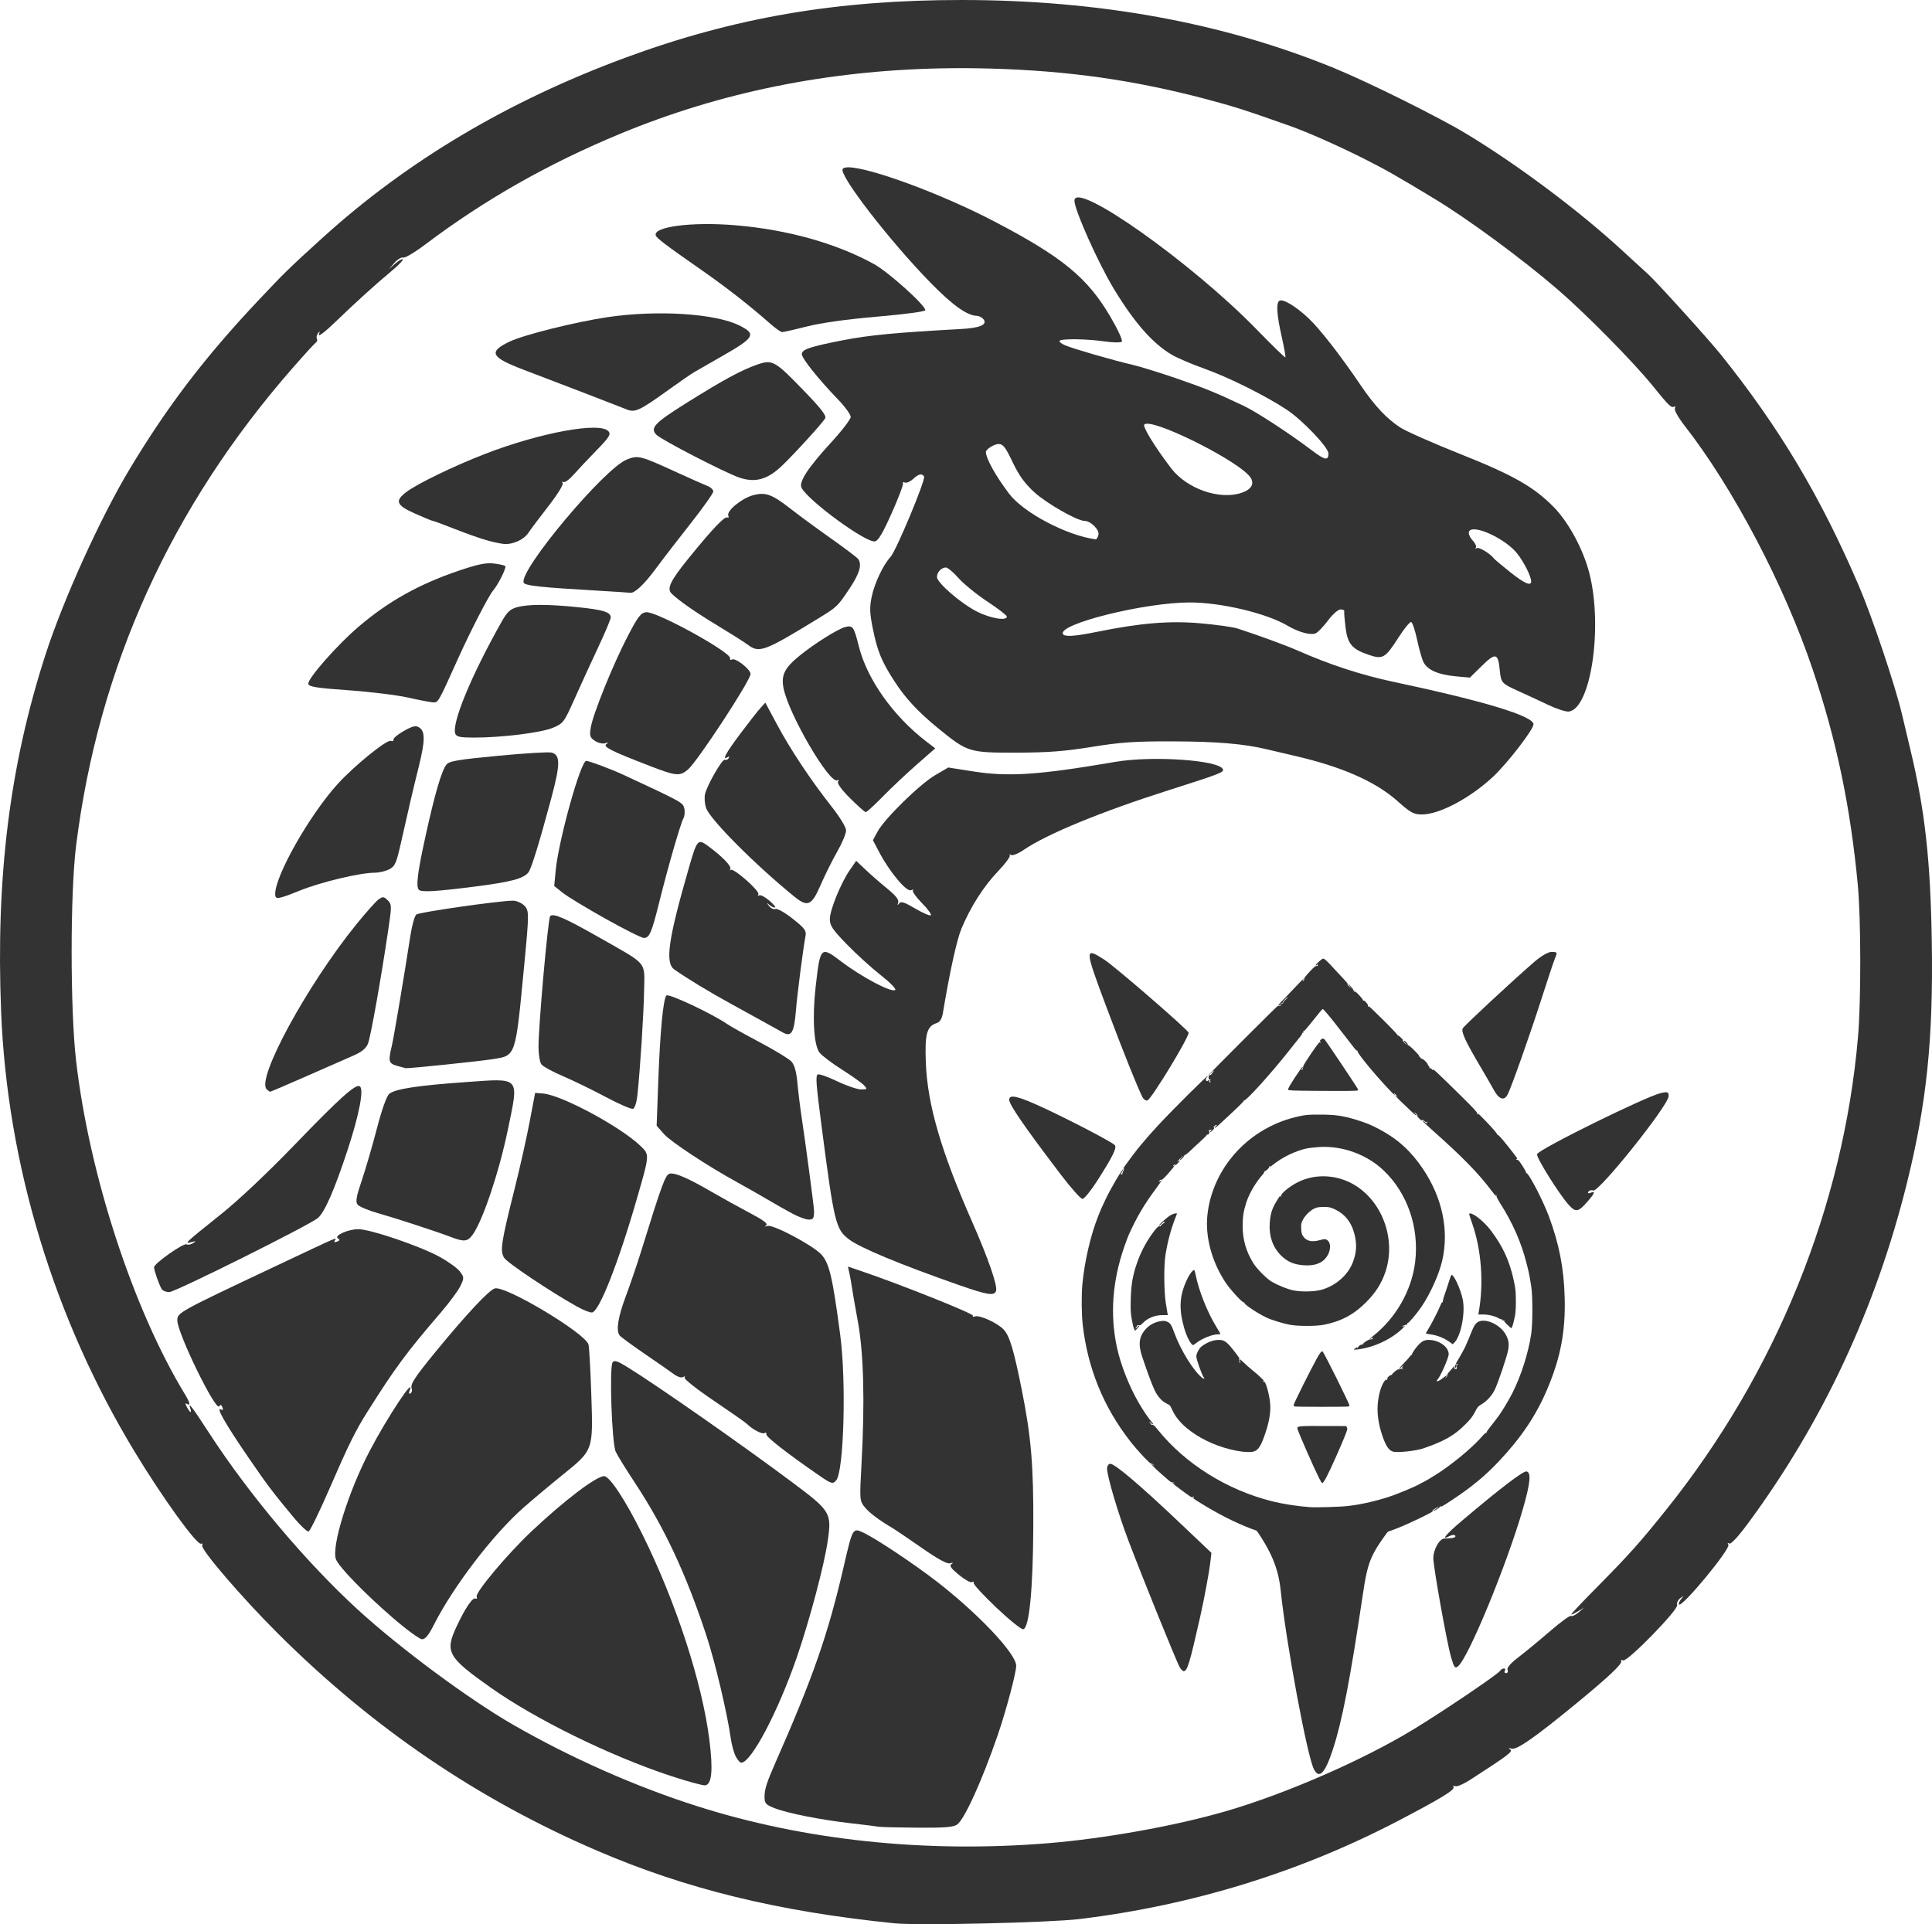 <?xml version="1.0" encoding="UTF-8" standalone="no"?>
<!-- Created with Inkscape (http://www.inkscape.org/) -->

<svg
   width="298.419mm"
   height="297.25mm"
   viewBox="0 0 298.419 297.25"
   version="1.1"
   id="svg1"
   xml:space="preserve"
   inkscape:version="1.3.2 (091e20e, 2023-11-25, custom)"
   sodipodi:docname="Sigil of the First Scales.svg"
   inkscape:export-filename="Sigil of the First Scales.png"
   inkscape:export-xdpi="96"
   inkscape:export-ydpi="96"
   xmlns:inkscape="http://www.inkscape.org/namespaces/inkscape"
   xmlns:sodipodi="http://sodipodi.sourceforge.net/DTD/sodipodi-0.dtd"
   xmlns="http://www.w3.org/2000/svg"
   xmlns:svg="http://www.w3.org/2000/svg"><sodipodi:namedview
     id="namedview1"
     pagecolor="#ffffff"
     bordercolor="#111111"
     borderopacity="1"
     inkscape:showpageshadow="0"
     inkscape:pageopacity="0"
     inkscape:pagecheckerboard="1"
     inkscape:deskcolor="#d1d1d1"
     inkscape:document-units="mm"
     inkscape:zoom="0.66961365"
     inkscape:cx="-83.630314"
     inkscape:cy="308.38678"
     inkscape:window-width="1718"
     inkscape:window-height="1249"
     inkscape:window-x="1712"
     inkscape:window-y="0"
     inkscape:window-maximized="0"
     inkscape:current-layer="layer1" /><defs
     id="defs1" /><g
     inkscape:label="Layer 1"
     inkscape:groupmode="layer"
     id="layer1"
     transform="translate(44.21,0.125)"><g
       id="g400"><g
         id="g399"
         transform="translate(-41.043,5.925)"><path
           style="fill:#333333;fill-opacity:1;stroke-width:1.36"
           d="m 115.824,43.975 c -3.345,-2.938 -6.73,-5.584 -10.577,-8.267 -5.545,-3.868 -6.982,-4.953 -7.122,-5.381 -0.448,-1.364 5.601,-2.14 12.3,-1.578 8.054,0.675 15.546,2.775 21.416,6.002 2.214,1.217 7.918,6.344 7.918,7.117 0,0.205 -3.158,0.63 -7.401,0.996 -4.76,0.41 -8.643,0.953 -10.88,1.52 -1.913,0.485 -3.644,0.876 -3.846,0.869 -0.203,-0.007 -1.016,-0.583 -1.808,-1.278 z"
           id="path242" /><path
           style="fill:#333333;fill-opacity:1;stroke-width:1.36"
           d="M 93.508,57.151 C 92.779,56.844 82.951,53.06 77.671,51.055 72.608,49.131 72.211,48.301 75.59,46.702 c 2.193,-1.038 10.187,-3.029 15.072,-3.755 7.702,-1.144 16.712,-0.57 20.41,1.301 2.654,1.342 2.35,1.843 -2.96,4.869 -1.668,0.951 -3.452,1.972 -3.964,2.269 -0.512,0.297 -2.281,1.512 -3.929,2.699 -4.699,3.386 -5.302,3.661 -6.71,3.067 z"
           id="path240" /><path
           style="fill:#333333;fill-opacity:1;stroke-width:1.36"
           d="m 110.965,67.706 c -2.29,-0.805 -11.924,-5.784 -12.724,-6.576 -1.066,-1.055 -0.324,-1.84 4.708,-4.984 5.636,-3.522 8.355,-4.997 10.768,-5.845 2.428,-0.853 2.763,-0.669 7.291,4.016 2.664,2.757 3.501,3.842 3.281,4.254 -0.362,0.676 -4.691,5.433 -6.665,7.324 -2.254,2.16 -4.177,2.683 -6.659,1.811 z"
           id="path238" /><path
           style="fill:#333333;fill-opacity:1;stroke-width:1.36"
           d="M 72.229,77.475 C 71.215,77.202 68.93,76.403 67.151,75.699 65.372,74.996 63.814,74.42 63.689,74.42 c -0.125,0 -1.363,-0.508 -2.751,-1.128 -2.901,-1.297 -3.165,-1.946 -1.353,-3.324 1.694,-1.288 7.33,-4.02 12.128,-5.881 8.536,-3.31 17.855,-5.019 19.112,-3.504 0.397,0.479 0.124,0.909 -1.884,2.969 -1.292,1.325 -2.88,3.013 -3.529,3.75 -0.649,0.737 -1.345,1.239 -1.547,1.114 -0.205,-0.127 -0.257,-0.049 -0.117,0.177 0.138,0.224 -0.848,1.81 -2.217,3.565 -1.357,1.739 -2.75,3.595 -3.097,4.125 -0.646,0.987 -2.263,1.755 -3.606,1.713 -0.416,-0.013 -1.586,-0.247 -2.6,-0.521 z"
           id="path235" /><path
           style="fill:#333333;fill-opacity:1;stroke-width:1.36"
           d="M 89.369,85.209 C 80.319,84.689 77.902,84.429 77.72,83.956 c -0.728,-1.898 12.438,-17.619 15.925,-19.014 1.724,-0.69 2.109,-0.595 7.324,1.796 2.321,1.065 4.629,2.091 5.129,2.281 0.499,0.19 0.908,0.575 0.908,0.856 0,0.281 -1.58,2.512 -3.512,4.958 -1.931,2.446 -4.364,5.605 -5.405,7.02 -1.765,2.397 -3.271,3.801 -3.937,3.671 -0.155,-0.03 -2.307,-0.172 -4.782,-0.314 z"
           id="path233" /><path
           style="fill:#333333;fill-opacity:1;stroke-width:1.36"
           d="m 112.363,93.566 c -0.472,-0.358 -2.559,-1.68 -4.638,-2.938 -3.496,-2.116 -5.95,-3.821 -7.145,-4.966 -0.801,-0.767 -0.215,-1.984 2.672,-5.541 3.65,-4.498 5.534,-6.475 5.934,-6.228 0.182,0.112 0.243,-0.023 0.137,-0.301 -0.281,-0.731 2.084,-2.669 3.831,-3.139 1.921,-0.517 2.91,-0.16 5.79,2.092 1.253,0.98 4.06,3.042 6.238,4.583 2.178,1.541 4.078,2.979 4.224,3.196 0.59,0.881 0.194,2.22 -1.341,4.528 -1.839,2.766 -1.931,2.855 -4.761,4.59 -8.381,5.138 -9.197,5.445 -10.941,4.123 z"
           id="path230" /><path
           style="fill:#333333;fill-opacity:1;stroke-width:1.36"
           d="m 59.855,101.714 c -1.683,-0.382 -5.811,-0.889 -9.174,-1.129 -5.013,-0.356 -6.134,-0.535 -6.222,-0.994 -0.149,-0.773 4.456,-6.006 7.784,-8.846 4.542,-3.875 9.256,-6.518 15.319,-8.587 3.004,-1.025 4.3,-1.299 5.507,-1.163 0.868,0.098 1.68,0.28 1.805,0.404 0.228,0.228 -1.061,2.815 -1.901,3.817 -0.693,0.826 -3.47,6.223 -5.371,10.438 -3.145,6.973 -3.07,6.842 -3.909,6.795 -0.428,-0.024 -2.154,-0.356 -3.837,-0.737 z"
           id="path225" /><path
           style="fill:#333333;fill-opacity:1;stroke-width:1.36"
           d="m 67.166,107.308 c -0.607,-1.583 2.446,-8.978 7.146,-17.309 0.853,-1.512 1.319,-1.95 2.39,-2.248 1.705,-0.473 4.797,-0.471 9.45,0.006 3.869,0.397 5.017,0.758 5.017,1.576 0,0.27 -0.865,2.329 -1.923,4.576 -1.058,2.247 -2.692,5.814 -3.632,7.925 -1.656,3.72 -1.761,3.861 -3.386,4.547 -1.804,0.762 -7.878,1.514 -12.216,1.513 -2.089,-7.8e-4 -2.666,-0.12 -2.846,-0.587 z"
           id="path224" /><path
           style="fill:#333333;fill-opacity:1;stroke-width:1.36"
           d="m 97.108,112.241 c -5.875,-2.268 -7.19,-2.932 -6.618,-3.34 0.377,-0.269 0.333,-0.301 -0.182,-0.133 -0.377,0.123 -1.078,-0.038 -1.57,-0.361 -0.788,-0.517 -0.863,-0.752 -0.652,-2.069 0.331,-2.07 3.454,-9.791 5.703,-14.101 1.607,-3.079 2.019,-3.616 2.853,-3.712 1.544,-0.178 13.178,6.216 12.964,7.125 -0.054,0.231 0.074,0.313 0.285,0.182 0.518,-0.32 2.873,1.513 2.873,2.236 0,0.998 -8.214,13.535 -9.671,14.762 -1.277,1.075 -1.811,1.022 -5.986,-0.589 z"
           id="path222" /><path
           style="fill:#333333;fill-opacity:1;stroke-width:1.36"
           d="m 128.148,117.274 c -1.346,-1.346 -2.037,-2.299 -1.866,-2.575 0.16,-0.259 0.12,-0.345 -0.097,-0.211 -1.168,0.722 -7.588,-10.274 -8.336,-14.277 -0.374,-1.999 0.178,-3.092 2.524,-4.997 2.263,-1.838 5.897,-4.116 7.017,-4.397 1.175,-0.295 1.337,-0.063 2.109,3.01 1.273,5.068 5.308,10.759 10.396,14.661 l 1.396,1.071 -2.836,2.485 c -1.56,1.367 -3.913,3.583 -5.229,4.926 -1.316,1.343 -2.516,2.441 -2.667,2.441 -0.151,0 -1.236,-0.962 -2.411,-2.137 z"
           id="path221" /><path
           id="path211"
           style="fill:#333333;fill-opacity:1;stroke-width:1.36"
           d="m 127.855,19.798 c -0.457,4.98e-4 -0.756,0.083 -0.864,0.258 -0.59,0.955 7.315,11.182 13.609,17.607 3.377,3.448 5.635,5.057 7.123,5.077 0.322,0.004 0.77,0.229 0.994,0.5 0.707,0.852 -0.472,1.376 -3.464,1.539 -9.947,0.543 -14.116,0.937 -18.092,1.709 -5.219,1.014 -6.479,1.437 -6.479,2.176 0,0.634 2.557,3.841 5.469,6.862 1.145,1.188 2.084,2.455 2.086,2.817 0.002,0.362 -1.332,2.114 -2.964,3.893 -3.669,4.001 -5.102,6.194 -4.627,7.082 1.088,2.033 9.907,8.481 11.311,8.27 0.524,-0.079 1.206,-1.222 2.621,-4.393 1.052,-2.357 1.829,-4.421 1.728,-4.585 -0.102,-0.164 0.032,-0.215 0.297,-0.114 0.265,0.102 0.833,-0.143 1.263,-0.544 0.854,-0.796 1.374,-0.915 1.7,-0.389 0.284,0.46 -4.31,11.481 -5.176,12.415 -1.141,1.232 -2.478,4.059 -2.916,6.168 -0.339,1.633 -0.307,2.515 0.182,4.94 0.687,3.408 1.333,4.996 3.239,7.966 1.751,2.729 3.683,4.82 6.842,7.401 4.536,3.706 4.786,3.784 12.057,3.769 4.903,-0.01 7.495,-0.207 11.698,-0.889 4.487,-0.727 6.614,-0.871 12.597,-0.852 6.698,0.021 10.89,0.376 14.397,1.218 0.792,0.19 2.856,0.676 4.587,1.08 7.171,1.674 12.281,3.947 15.673,6.974 1.954,1.744 2.461,2.02 3.712,2.02 2.715,0 7.51,-2.552 11.042,-5.877 2.224,-2.094 6.198,-7.252 6.198,-8.045 0,-1.286 -7.563,-3.581 -21.678,-6.578 -4.914,-1.043 -9.84,-2.654 -14.675,-4.796 -1.8,-0.797 -6.135,-2.387 -9.365,-3.434 -0.697,-0.226 -3.288,-0.588 -5.759,-0.805 -4.742,-0.416 -9.25,-0.041 -16.01,1.333 -3.452,0.702 -4.984,0.793 -5.199,0.308 -0.688,-1.551 12.65,-4.859 19.592,-4.859 4.85,0 11.85,1.664 15.121,3.595 1.76,1.039 3.662,1.533 4.391,1.14 0.356,-0.191 1.204,-1.092 1.884,-2.002 0.68,-0.91 1.53,-1.654 1.889,-1.654 0.359,0 0.621,0.122 0.581,0.27 -0.04,0.148 0.046,1.259 0.192,2.468 0.31,2.574 1.001,3.4 3.568,4.27 2.193,0.742 2.568,0.527 4.59,-2.632 0.891,-1.391 1.782,-2.487 1.98,-2.434 0.198,0.053 0.616,1.298 0.929,2.767 0.313,1.469 0.763,3.033 1,3.476 0.627,1.171 2.274,1.893 4.869,2.135 l 2.279,0.213 1.691,-1.667 c 2.287,-2.255 2.654,-2.19 2.923,0.516 0.195,1.955 0.284,2.057 2.817,3.201 1.214,0.548 3.3,1.516 4.635,2.151 1.335,0.635 2.788,1.102 3.227,1.039 3.406,-0.491 5.27,-13.115 3.156,-21.379 -0.934,-3.651 -3.188,-7.843 -5.478,-10.185 -3.07,-3.141 -6.291,-4.971 -14.477,-8.225 -4.149,-1.649 -8.308,-3.489 -9.241,-4.088 -2.063,-1.324 -3.969,-3.351 -6.068,-6.452 -3.198,-4.725 -6.417,-8.857 -8.169,-10.485 -1.973,-1.834 -3.897,-2.978 -4.441,-2.641 -0.527,0.326 -0.408,2.174 0.359,5.563 0.379,1.678 0.634,3.107 0.565,3.176 -0.069,0.069 -2.044,-1.848 -4.388,-4.26 C 180.919,34.531 162.794,21.719 162.794,24.959 c 0,1.423 3.693,9.678 6.106,13.648 3.164,5.206 5.957,8.382 8.913,10.135 0.837,0.496 3.105,1.467 5.039,2.156 3.799,1.355 9.486,4.191 12.756,6.361 2.421,1.607 6.418,5.805 6.418,6.74 0,1.155 -0.535,1.058 -2.541,-0.463 -3.382,-2.562 -8.603,-5.976 -10.537,-6.888 -4.39,-2.072 -6.073,-2.758 -10.497,-4.276 -2.573,-0.883 -5.57,-1.81 -6.659,-2.06 -2.868,-0.658 -9.129,-2.467 -10.421,-3.01 -0.61,-0.256 -0.998,-0.577 -0.862,-0.712 0.35,-0.35 4.211,-0.291 6.962,0.106 1.289,0.186 2.474,0.2 2.643,0.03 0.169,-0.169 -0.626,-1.897 -1.774,-3.854 -3.533,-6.024 -7.417,-9.217 -17.85,-14.674 -8.413,-4.401 -19.434,-8.407 -22.636,-8.403 z m 46.077,39.61 c 2.398,-0.162 14.361,5.89 16.026,8.269 0.679,0.97 0.192,1.868 -1.296,2.387 -3.401,1.185 -8.495,-0.579 -10.944,-3.789 -2.513,-3.295 -4.44,-6.441 -4.133,-6.748 0.069,-0.069 0.186,-0.107 0.346,-0.118 z m -22.85,3.135 c 0.687,0 1.067,0.493 2.155,2.789 0.965,2.037 1.865,3.288 3.336,4.64 1.883,1.73 6.634,4.448 7.775,4.448 0.962,0 2.349,1.394 2.149,2.16 -0.104,0.396 -0.291,0.706 -0.417,0.69 -4.458,-0.586 -11.129,-4.096 -13.365,-7.032 -2.055,-2.698 -3.599,-5.471 -3.599,-6.464 0,-0.424 1.289,-1.231 1.965,-1.231 z m 73.36,13.181 c 1.578,-0.052 5.224,1.824 6.732,3.728 1.055,1.333 2.165,3.544 2.165,4.314 0,0.782 -1.072,0.305 -3.284,-1.463 -1.262,-1.009 -2.376,-1.946 -2.475,-2.082 -0.535,-0.735 -2.3,-1.801 -2.652,-1.6 -0.224,0.128 -0.285,0.097 -0.134,-0.068 0.15,-0.166 -0.073,-0.669 -0.496,-1.119 -0.423,-0.45 -0.678,-1.054 -0.567,-1.343 0.092,-0.241 0.346,-0.355 0.711,-0.367 z m -81.508,5.895 c 0.282,0 1.161,0.737 1.954,1.638 0.793,0.901 2.798,2.531 4.455,3.622 1.657,1.091 3.012,2.136 3.012,2.321 0,0.702 -2.487,0.296 -4.572,-0.746 -2.475,-1.237 -6.226,-4.471 -6.226,-5.369 0,-0.737 0.685,-1.467 1.377,-1.467 z" /><path
           style="fill:#333333;fill-opacity:1;stroke-width:1.36"
           d="m 61.535,131.409 c -0.481,-0.481 -0.214,-2.655 1.017,-8.256 1.432,-6.515 2.475,-10.101 3.22,-11.066 0.434,-0.563 1.664,-0.775 7.966,-1.376 4.099,-0.391 7.822,-0.618 8.274,-0.504 1.394,0.35 1.388,1.793 -0.032,7.072 -1.91,7.102 -3.08,10.886 -3.54,11.457 -0.775,0.961 -2.738,1.473 -8.401,2.192 -5.975,0.758 -8.107,0.879 -8.504,0.482 z"
           id="path196" /><path
           style="fill:#333333;fill-opacity:1;stroke-width:1.36"
           d="m 39.339,132.054 c 0,-2.842 5.295,-12.178 9.613,-16.949 2.57,-2.84 7.625,-6.943 8.256,-6.701 0.263,0.101 0.44,0.012 0.393,-0.197 -0.047,-0.21 0.677,-0.811 1.61,-1.337 1.345,-0.758 1.829,-0.874 2.34,-0.559 0.974,0.6 0.968,2.012 -0.025,6.028 -0.935,3.78 -1.42,5.854 -2.772,11.857 -0.705,3.131 -0.907,3.583 -1.808,4.049 -0.558,0.288 -1.571,0.524 -2.252,0.524 -2.214,0 -8.184,1.415 -11.401,2.702 -3.624,1.45 -3.953,1.499 -3.953,0.583 z"
           id="path193" /><path
           style="fill:#333333;fill-opacity:1;stroke-width:1.36"
           d="m 119.541,132.475 c -6.072,-4.937 -13.066,-11.964 -13.648,-13.713 -0.218,-0.654 -0.288,-1.626 -0.156,-2.16 0.36,-1.461 2.707,-5.513 3.066,-5.292 0.172,0.106 0.43,0.004 0.574,-0.228 0.163,-0.263 0.104,-0.325 -0.155,-0.165 -0.937,0.579 -0.286,-0.623 1.965,-3.627 1.309,-1.748 2.713,-3.541 3.12,-3.985 l 0.74,-0.808 1.778,3.327 c 2.072,3.877 5.219,8.617 8.424,12.685 1.345,1.708 2.269,3.231 2.271,3.743 0.002,0.475 -0.609,1.933 -1.357,3.239 -0.748,1.307 -1.904,3.631 -2.568,5.165 -1.385,3.199 -2.008,3.478 -4.052,1.816 z"
           id="path190" /><path
           style="fill:#333333;fill-opacity:1;stroke-width:1.36"
           d="m 90.353,135.877 c -2.918,-1.634 -5.893,-3.439 -6.611,-4.012 l -1.305,-1.041 0.226,-2.377 c 0.445,-4.689 3.862,-16.954 4.723,-16.954 0.451,0 3.869,1.283 5.763,2.164 9.062,4.214 9.152,4.264 9.377,5.159 0.123,0.488 0.064,1.186 -0.13,1.551 -0.467,0.879 -2.385,7.525 -3.711,12.86 -1.21,4.868 -1.532,5.62 -2.404,5.62 -0.342,0 -3.009,-1.337 -5.928,-2.971 z"
           id="path188" /><path
           style="fill:#333333;fill-opacity:1;stroke-width:1.36"
           d="m 117.803,153.479 c -0.495,-0.265 -1.629,-0.894 -2.519,-1.398 -0.891,-0.503 -3.293,-1.828 -5.338,-2.944 -3.451,-1.883 -7.036,-4.053 -8.969,-5.428 -1.446,-1.029 -0.924,-4.663 2.25,-15.659 1.287,-4.462 1.388,-4.574 3.018,-3.37 2.194,1.62 3.624,3.104 3.389,3.517 -0.123,0.216 -0.094,0.275 0.065,0.132 0.404,-0.365 4.558,3.305 4.269,3.771 -0.129,0.209 -0.074,0.281 0.122,0.16 0.196,-0.121 0.91,0.252 1.585,0.83 0.676,0.578 1.058,1.057 0.85,1.065 -0.208,0.008 -0.605,-0.188 -0.882,-0.435 -0.431,-0.384 -0.433,-0.356 -0.014,0.196 0.27,0.355 0.715,0.56 0.99,0.454 0.275,-0.106 1.471,0.575 2.658,1.513 1.836,1.451 2.132,1.843 1.983,2.631 -0.385,2.045 -1.275,8.957 -1.488,11.551 -0.277,3.388 -0.689,4.101 -1.97,3.414 z"
           id="path186" /><path
           style="fill:#333333;fill-opacity:1;stroke-width:1.36"
           d="m 58.145,158.6 c -1.276,-0.368 -1.364,-0.699 -0.806,-3.017 0.315,-1.309 1.814,-10.19 2.9,-17.183 0.238,-1.532 0.644,-2.961 0.901,-3.175 0.433,-0.359 12.836,-2.134 14.933,-2.136 0.507,-6.9e-4 1.262,0.315 1.677,0.702 0.832,0.775 0.834,1.119 0.06,9.195 -1.381,14.411 -1.243,14 -4.892,14.588 -1.982,0.319 -12.988,1.461 -13.424,1.392 -0.099,-0.015 -0.706,-0.18 -1.35,-0.366 z"
           id="path183" /><path
           style="fill:#333333;fill-opacity:1;stroke-width:1.36"
           d="m 38.016,162.215 c -1.613,-1.613 6.257,-16.079 13.853,-25.462 1.493,-1.845 3.046,-3.586 3.451,-3.869 0.652,-0.457 0.811,-0.44 1.399,0.148 0.635,0.635 0.639,0.827 0.081,4.589 -1.132,7.643 -2.718,16.537 -3.132,17.561 -0.296,0.732 -0.957,1.273 -2.245,1.836 -1.004,0.439 -4.273,1.875 -7.264,3.191 -2.991,1.316 -5.51,2.393 -5.597,2.393 -0.087,0 -0.333,-0.174 -0.546,-0.387 z"
           id="path178" /><path
           style="fill:#333333;fill-opacity:1;stroke-width:1.36"
           d="m 227.572,162.332 c -0.409,-0.742 -1.32,-2.322 -2.023,-3.509 -2.388,-4.031 -3.073,-5.525 -2.764,-6.027 0.301,-0.489 7.797,-7.451 11.057,-10.268 0.996,-0.861 2.129,-1.521 2.609,-1.521 0.963,0 0.974,0.023 0.509,1.153 -0.187,0.455 -1.092,3.175 -2.012,6.046 -1.795,5.603 -4.697,13.805 -5.252,14.842 -0.539,1.007 -1.319,0.744 -2.123,-0.715 z"
           id="path174" /><path
           style="fill:#333333;fill-opacity:1;stroke-width:1.36"
           d="m 173.297,163.434 c -0.687,-1.303 -3.079,-7.276 -5.451,-13.609 -3.526,-9.416 -3.537,-9.591 -0.458,-7.636 1.609,1.022 13.042,10.928 13.042,11.3 0,0.811 -5.748,10.256 -6.364,10.458 -0.234,0.077 -0.58,-0.154 -0.769,-0.513 z"
           id="path171" /><path
           style="fill:#333333;fill-opacity:1;stroke-width:1.36"
           d="m 90.412,163.424 c -2.059,-1.097 -5.038,-2.547 -6.622,-3.223 -1.584,-0.676 -3.082,-1.496 -3.329,-1.822 -0.247,-0.326 -0.45,-1.538 -0.45,-2.693 0,-3.367 1.472,-19.867 1.803,-20.212 0.479,-0.5 2.308,0.301 7.729,3.387 7.434,4.23 6.857,3.535 6.777,8.156 -0.063,3.665 -0.603,12.07 -1.04,16.187 -0.109,1.025 -0.406,1.94 -0.662,2.038 -0.255,0.098 -2.148,-0.719 -4.207,-1.816 z"
           id="path168" /><path
           style="fill:#333333;fill-opacity:1;stroke-width:1.36"
           d="m 160.738,175.474 c -5.672,-7.459 -8.022,-10.868 -8.022,-11.639 0,-0.893 1.384,-0.562 5.335,1.276 4.215,1.961 10.459,5.223 10.963,5.728 0.383,0.383 -0.28,1.737 -2.706,5.531 -0.981,1.534 -2.005,2.789 -2.276,2.789 -0.271,0 -1.753,-1.658 -3.295,-3.686 z"
           id="path165" /><path
           style="fill:#333333;fill-opacity:1;stroke-width:1.36"
           d="m 239.2,180.149 c -1.484,-1.616 -5.13,-7.437 -4.951,-7.904 0.299,-0.78 16.86,-8.945 19.156,-9.445 1.02,-0.222 1.17,-0.161 1.17,0.478 0,1.406 -10.8,14.916 -11.66,14.586 -0.278,-0.107 -0.611,-0.023 -0.74,0.187 -0.143,0.231 -0.017,0.296 0.324,0.166 0.827,-0.317 0.687,0.051 -0.558,1.47 -1.306,1.488 -1.733,1.56 -2.74,0.462 z"
           id="path160" /><path
           style="fill:#333333;fill-opacity:1;stroke-width:1.36"
           d="m 119.3,181.471 c -0.86,-0.457 -2.641,-1.465 -3.959,-2.241 -1.318,-0.776 -3.368,-1.943 -4.556,-2.593 -4.602,-2.518 -10.344,-6.299 -11.409,-7.512 l -1.116,-1.271 0.243,-6.675 c 0.286,-7.849 0.767,-12.942 1.272,-13.446 0.344,-0.344 7.118,2.848 9.39,4.423 0.495,0.343 2.778,1.619 5.074,2.836 2.296,1.217 4.479,2.549 4.852,2.961 0.464,0.513 0.753,1.562 0.916,3.329 0.131,1.419 0.424,3.794 0.65,5.279 0.563,3.688 1.897,13.732 1.912,14.397 0.027,1.206 -0.122,1.438 -0.896,1.391 -0.445,-0.026 -1.513,-0.422 -2.373,-0.879 z"
           id="path156" /><path
           style="fill:#333333;fill-opacity:1;stroke-width:1.36"
           d="m 66.514,185.06 c -2.362,-0.897 -8.448,-2.885 -11.338,-3.705 -1.485,-0.421 -2.888,-1.018 -3.118,-1.326 -0.329,-0.442 -0.193,-1.225 0.643,-3.685 0.584,-1.718 1.631,-5.31 2.328,-7.983 0.792,-3.036 1.514,-5.071 1.927,-5.424 0.887,-0.76 4.359,-1.295 11.802,-1.82 8.552,-0.603 8.232,-0.957 6.543,7.244 -1.346,6.539 -3.859,14.071 -5.433,16.287 -0.797,1.122 -1.315,1.186 -3.354,0.412 z"
           id="path154" /><path
           style="fill:#333333;fill-opacity:1;stroke-width:1.36"
           d="m 21.817,193.106 c -0.388,-0.606 -1.182,-2.868 -1.188,-3.388 -0.007,-0.576 4.593,-3.813 5.033,-3.541 0.195,0.121 0.64,0.041 0.988,-0.177 0.531,-0.333 0.488,-0.359 -0.267,-0.161 -1.163,0.305 -1.063,0.211 4.639,-4.354 2.696,-2.159 7.178,-6.391 11.338,-10.705 6.958,-7.217 9.399,-9.41 10.038,-9.015 0.682,0.421 -0.059,4.306 -1.877,9.836 -2,6.085 -3.514,9.566 -4.566,10.495 -1.181,1.044 -22.063,11.46 -22.975,11.46 -0.481,0 -1.003,-0.202 -1.162,-0.45 z"
           id="path147" /><path
           style="fill:#333333;fill-opacity:1;stroke-width:1.36"
           d="m 144.978,192.479 c -9.12,-3.193 -15.293,-5.759 -17.018,-7.075 -2.036,-1.553 -2.276,-2.535 -4.169,-17.043 -0.92,-7.052 -1.007,-8.199 -0.642,-8.425 0.192,-0.119 1.534,0.352 2.981,1.045 1.447,0.694 3.107,1.261 3.687,1.261 0.986,0 1.018,-0.042 0.476,-0.63 -0.319,-0.346 -1.856,-1.44 -3.415,-2.43 -1.56,-0.99 -3.122,-2.175 -3.471,-2.635 -0.875,-1.149 -1.124,-5.461 -0.587,-10.16 0.715,-6.255 0.772,-6.311 3.952,-3.901 3.236,2.454 7.85,4.881 8.342,4.388 0.164,-0.164 -0.841,-1.187 -2.232,-2.274 -1.391,-1.087 -3.733,-3.213 -5.204,-4.724 -2.265,-2.327 -2.674,-2.934 -2.666,-3.959 0.011,-1.419 1.713,-5.581 3.1,-7.583 l 0.97,-1.399 1.47,1.391 c 0.808,0.765 2.312,2.076 3.341,2.914 1.309,1.065 1.813,1.706 1.676,2.134 -0.145,0.455 -0.109,0.491 0.144,0.139 0.268,-0.373 0.787,-0.209 2.461,0.777 1.167,0.687 2.26,1.164 2.429,1.06 0.169,-0.104 -0.442,-0.949 -1.356,-1.878 -0.915,-0.929 -1.542,-1.809 -1.395,-1.956 0.147,-0.147 0.001,-0.166 -0.324,-0.041 -0.698,0.268 -3.311,-2.866 -4.874,-5.848 l -0.986,-1.88 0.717,-1.337 c 1.05,-1.959 6.515,-7.313 8.877,-8.697 l 2.041,-1.196 3.898,0.612 c 5.433,0.853 10.165,0.532 21.894,-1.482 5.776,-0.992 16.16,-0.265 16.637,1.165 0.15,0.449 -0.538,0.712 -8.359,3.203 -10.438,3.324 -18.869,6.793 -22.408,9.221 -0.863,0.592 -1.728,0.939 -1.98,0.794 -0.246,-0.141 -0.326,-0.123 -0.177,0.04 0.148,0.164 -0.673,1.283 -1.825,2.487 -2.216,2.317 -4.205,5.433 -5.632,8.823 -0.722,1.716 -1.813,6.668 -2.874,13.052 -0.148,0.891 -0.457,1.404 -0.938,1.557 -1.557,0.494 -1.878,1.672 -1.695,6.206 0.259,6.419 2.347,13.591 7.096,24.381 2.55,5.792 4.029,10.069 3.741,10.819 -0.298,0.776 -1.343,0.608 -5.701,-0.918 z"
           id="path143" /><path
           style="fill:#333333;fill-opacity:1;stroke-width:1.36"
           d="m 85.95,195.787 c -4.085,-2.283 -10.708,-6.712 -11.232,-7.512 -0.684,-1.044 -0.488,-2.339 1.619,-10.735 0.795,-3.167 1.83,-7.783 2.3,-10.258 l 0.854,-4.499 1.232,0.101 c 2.876,0.236 11.981,5.139 15.056,8.107 1.398,1.349 1.402,1.289 -0.52,7.965 -2.887,10.026 -5.848,17.565 -6.97,17.749 -0.297,0.049 -1.35,-0.364 -2.34,-0.917 z"
           id="path138" /><path
           style="fill:#333333;fill-opacity:1;stroke-width:1.36"
           d="m 123.333,221.865 c -4.897,-3.372 -8.218,-5.963 -8.13,-6.343 0.054,-0.233 -0.074,-0.317 -0.286,-0.186 -0.362,0.224 -1.851,-0.557 -2.731,-1.432 -0.219,-0.218 -2.523,-1.83 -5.119,-3.583 -2.597,-1.753 -4.62,-3.351 -4.495,-3.553 0.135,-0.219 0.045,-0.254 -0.224,-0.088 -0.262,0.162 -0.865,-0.029 -1.443,-0.457 -0.546,-0.404 -2.596,-1.83 -4.555,-3.17 -1.959,-1.339 -3.68,-2.607 -3.826,-2.817 -0.556,-0.803 -0.23,-2.826 0.973,-6.043 0.687,-1.836 1.75,-4.957 2.364,-6.937 3.266,-10.541 3.76,-11.877 4.44,-12.002 0.848,-0.157 2.845,0.717 6.525,2.855 1.584,0.92 4.213,2.375 5.844,3.233 2.052,1.08 2.827,1.659 2.519,1.882 -0.3,0.217 -0.231,0.253 0.211,0.109 0.818,-0.265 6.893,2.951 8.25,4.367 1.268,1.324 1.773,3.45 2.969,12.514 0.944,7.155 0.564,20.967 -0.616,22.405 -0.527,0.642 -0.72,0.588 -2.67,-0.755 z"
           id="path125" /><path
           style="fill:#333333;fill-opacity:1;stroke-width:1.36"
           d="m 42.166,228.339 c -3.267,-3.942 -4.034,-4.957 -6.84,-9.048 -3.803,-5.544 -5.302,-8.199 -4.269,-7.561 0.208,0.129 0.262,-0.025 0.13,-0.369 -0.16,-0.418 -0.302,-0.465 -0.489,-0.163 -0.535,0.866 -6.475,-11.306 -6.475,-13.268 0,-1.205 0.118,-1.271 15.117,-8.352 10.133,-4.784 9.542,-4.527 9.218,-4.005 -0.171,0.277 -0.06,0.341 0.331,0.191 0.436,-0.167 0.474,-0.297 0.146,-0.499 -0.68,-0.42 1.545,-1.426 3.153,-1.426 1.847,0 9.423,2.574 12.494,4.245 1.368,0.744 2.802,1.775 3.187,2.29 0.669,0.896 0.673,0.992 0.087,2.227 -0.337,0.71 -1.695,2.552 -3.019,4.093 -5.339,6.218 -7.039,8.516 -11.318,15.298 -1.898,3.008 -2.951,5.143 -5.982,12.13 -1.496,3.448 -2.905,6.331 -3.132,6.406 -0.227,0.075 -1.28,-0.909 -2.34,-2.188 z"
           id="path114" /><path
           style="fill:#333333;fill-opacity:1;stroke-width:1.36"
           d="m 150.737,242.305 c -1.98,-1.879 -3.555,-3.586 -3.5,-3.794 0.054,-0.208 -0.068,-0.275 -0.272,-0.149 -0.204,0.126 -1.107,-0.374 -2.006,-1.111 -1.232,-1.009 -1.52,-1.423 -1.168,-1.676 0.333,-0.24 0.278,-0.275 -0.193,-0.122 -0.454,0.147 -1.835,-0.603 -4.414,-2.396 -2.065,-1.435 -4.035,-2.775 -4.379,-2.977 -2.199,-1.293 -3.7,-2.416 -4.404,-3.298 -0.796,-0.997 -0.805,-1.109 -0.495,-6.772 0.525,-9.592 0.33,-17.026 -0.575,-21.956 -0.436,-2.376 -0.859,-4.805 -0.939,-5.399 -0.081,-0.594 -0.246,-1.522 -0.369,-2.062 l -0.222,-0.982 2.47,0.844 c 5.929,2.026 17.011,6.465 16.839,6.745 -0.104,0.168 0.034,0.22 0.306,0.116 0.701,-0.269 3.533,1.029 4.46,2.045 0.91,0.997 1.544,3.117 2.785,9.312 1.45,7.238 1.825,11.717 1.775,21.236 -0.051,9.691 -0.636,15.592 -1.56,15.731 -0.297,0.045 -2.16,-1.456 -4.139,-3.334 z"
           id="path104" /><path
           style="fill:#333333;fill-opacity:1;stroke-width:1.36"
           d="m 220.95,249.896 c -0.643,-2.248 -2.727,-13.897 -2.727,-15.246 0,-1.306 0.958,-3.002 1.707,-3.022 1.394,-0.038 1.852,-0.161 1.674,-0.448 -0.102,-0.166 -0.5,-0.133 -0.884,0.073 -1.389,0.743 -0.598,-0.236 1.899,-2.351 5.846,-4.952 9.493,-7.739 10,-7.642 0.754,0.144 0.598,1.772 -0.551,5.772 -2.456,8.544 -8.404,22.985 -10.019,24.326 -0.476,0.395 -0.626,0.195 -1.1,-1.461 z"
           id="path95" /><path
           style="fill:#333333;fill-opacity:1;stroke-width:1.36"
           d="m 179.041,251.487 c -0.609,-1.144 -5.798,-13.961 -7.924,-19.574 -1.585,-4.184 -3.284,-9.923 -3.284,-11.091 0,-0.407 0.228,-0.739 0.507,-0.739 0.7,0 4.667,3.369 10.606,9.007 l 5.004,4.75 -0.172,1.49 c -0.172,1.49 -0.942,5.619 -1.551,8.328 -1.616,7.18 -2.001,8.458 -2.547,8.458 -0.167,0 -0.455,-0.283 -0.639,-0.63 z"
           id="path88" /><path
           style="fill:#333333;fill-opacity:1;stroke-width:1.36"
           d="m 57.442,243.822 c -4.299,-3.72 -8.29,-7.835 -8.716,-8.986 -0.728,-1.967 1.914,-10.455 5.209,-16.74 2.812,-5.362 7.174,-11.913 6.142,-9.224 -0.13,0.34 -0.065,0.467 0.166,0.324 0.209,-0.129 0.288,-0.476 0.175,-0.771 -0.239,-0.624 0.486,-1.73 3.732,-5.69 4.675,-5.704 8.174,-9.449 9.102,-9.743 1.592,-0.505 13.987,6.909 14.482,8.663 0.112,0.396 0.307,3.883 0.434,7.749 0.285,8.69 0.346,8.52 -4.483,12.427 -1.921,1.554 -4.606,3.805 -5.966,5.002 -4.74,4.171 -10.88,12.202 -13.893,18.172 -0.777,1.539 -1.306,2.18 -1.799,2.18 -0.384,0 -2.447,-1.513 -4.584,-3.363 z"
           id="path76" /><path
           style="fill:#333333;fill-opacity:1;stroke-width:1.36"
           d="m 212.094,229.367 c -3.626,4.803 -3.964,5.589 -4.794,11.158 -1.94,13.004 -3.164,19.325 -4.586,23.671 -1.216,3.718 -2.125,4.663 -2.939,3.054 -1.05,-2.076 -4.276,-19.444 -5.121,-27.567 -0.371,-3.565 -1.521,-6.259 -4.342,-10.168"
           id="path42"
           sodipodi:nodetypes="cssssc" /><path
           style="fill:#333333;fill-opacity:1;stroke-width:1.36"
           d="m 110.469,265.267 c -0.283,-0.547 -0.626,-1.802 -0.764,-2.789 -0.533,-3.835 -2.424,-11.811 -3.767,-15.883 -3.155,-9.569 -6.511,-16.729 -11.08,-23.645 -1.33,-2.012 -2.644,-4.145 -2.922,-4.739 -0.595,-1.274 -1.004,-13.031 -0.479,-13.795 0.26,-0.378 0.723,-0.235 2.222,0.687 4.547,2.798 17.977,12.186 25.636,17.92 5.822,4.359 5.997,4.65 5.372,8.967 -0.54,3.733 -2.772,12.149 -4.745,17.894 -2.907,8.461 -7.077,16.377 -8.628,16.377 -0.183,0 -0.564,-0.448 -0.847,-0.995 z"
           id="path37" /><path
           style="fill:#333333;fill-opacity:1;stroke-width:1.36"
           d="m 100.347,268.271 c -9.361,-3.101 -20.749,-8.691 -27.685,-13.589 -6.703,-4.734 -7.147,-5.53 -5.294,-9.489 1.345,-2.875 2.507,-4.565 2.949,-4.291 0.181,0.112 0.244,-0.016 0.142,-0.284 -0.248,-0.646 4.763,-6.613 8.529,-10.156 5.056,-4.757 9.95,-8.471 11.159,-8.471 0.849,0 3.278,3.692 5.888,8.948 5.175,10.424 9.242,22.885 10.367,31.769 0.592,4.672 0.38,6.943 -0.656,7.043 -0.396,0.038 -2.825,-0.628 -5.399,-1.48 z"
           id="path31" /><path
           style="fill:#333333;fill-opacity:1;stroke-width:1.36"
           d="m 132.56,276.149 c -0.297,-0.059 -2.241,-0.301 -4.319,-0.538 -4.685,-0.533 -9.843,-1.559 -11.821,-2.35 -1.328,-0.531 -1.497,-0.731 -1.497,-1.776 0,-1.087 0.369,-2.25 1.601,-5.044 5.898,-13.375 8.186,-19.933 10.614,-30.414 1.424,-6.147 1.394,-6.097 3.15,-5.259 1.895,0.904 7.638,4.727 11.061,7.363 6.534,5.033 12.447,11.283 12.447,13.155 0,1.085 -1.56,6.947 -2.835,10.656 -2.438,7.09 -5.153,13.073 -6.297,13.874 -0.579,0.406 -1.956,0.513 -6.155,0.481 -2.975,-0.023 -5.652,-0.09 -5.949,-0.149 z"
           id="path20" /></g><path
         id="path19"
         style="fill:#333333;fill-opacity:1;stroke-width:1.36"
         d="M 104.367,-0.125 C 85.028,-0.136 69.179,2.584 52.357,8.798 34.25,15.488 18.685,24.746 5.619,36.599 c -5.095,4.622 -5.966,5.473 -10.051,9.819 -8.193,8.715 -13.86,16.145 -19.684,25.806 -4.54,7.531 -10.314,20.256 -13.083,28.831 -5.521,17.103 -7.662,34.331 -6.841,55.069 0.935,23.632 8.144,47.405 20.625,68.017 4.361,7.203 9.698,14.577 10.287,14.213 0.182,-0.112 0.25,0.007 0.15,0.266 -0.245,0.639 6.173,8.1 11.732,13.64 14.613,14.561 30.844,25.601 49.284,33.522 13.816,5.935 27.854,9.364 45.891,11.21 3.637,0.372 23.987,-0.095 28.614,-0.657 17.436,-2.117 34.066,-7.252 49.31,-15.224 6.498,-3.398 8.698,-4.743 8.441,-5.159 -0.11,-0.178 0.017,-0.241 0.283,-0.139 0.265,0.102 1.286,-0.334 2.268,-0.969 6.036,-3.904 6.67,-4.385 6.211,-4.715 -0.329,-0.237 -0.269,-0.271 0.204,-0.117 0.776,0.253 3.589,-1.708 9.948,-6.934 5.073,-4.169 7.225,-6.2 6.984,-6.589 -0.101,-0.163 0.036,-0.212 0.304,-0.109 0.671,0.257 8.612,-7.888 8.352,-8.566 -0.108,-0.282 0.094,-0.74 0.45,-1.02 0.591,-0.464 0.604,-0.453 0.145,0.131 -0.276,0.351 -0.418,0.721 -0.317,0.822 0.486,0.486 8.011,-8.627 7.631,-9.241 -0.165,-0.267 -0.112,-0.334 0.14,-0.178 0.246,0.152 1.374,-1.062 2.874,-3.094 11.528,-15.614 19.729,-33.153 24.535,-52.474 3.084,-12.398 4.115,-22.371 3.869,-37.432 -0.207,-12.669 -1.055,-20.268 -3.316,-29.694 -0.285,-1.188 -0.862,-3.617 -1.282,-5.398 -1.049,-4.451 -4.592,-15.011 -6.642,-19.797 C 237.022,76.63 230.632,65.919 221.572,54.625 219.679,52.266 211.508,43.241 210.308,42.185 209.845,41.777 208.089,40.171 206.406,38.616 199.804,32.515 190.249,25.355 182.291,20.545 178.001,17.953 167.11,12.542 161.861,10.395 144.728,3.386 125.604,-0.114 104.367,-0.125 Z M 101.226,10.433 c 2.523,-0.049 5.07,-0.037 7.639,0.037 12.03,0.345 22.13,1.781 33.293,4.733 4.163,1.101 6.274,1.778 12.957,4.155 2.751,0.979 7.156,2.931 11.338,5.026 3.201,1.603 5.234,2.76 10.966,6.236 5.237,3.176 13.409,9.194 18.908,13.922 4.375,3.762 11.749,11.235 14.744,14.942 2.505,3.1 2.885,3.467 3.321,3.197 0.156,-0.096 0.2,0.042 0.098,0.308 -0.102,0.266 0.568,1.449 1.489,2.628 7.52,9.635 15.409,24.642 19.791,37.646 3.686,10.939 5.839,21.21 6.975,33.273 0.497,5.275 0.517,17.931 0.038,23.5 -2.258,26.219 -12.692,51.934 -29.664,73.112 -4.093,5.107 -5.716,6.918 -10.934,12.199 -2.033,2.057 -3.696,3.817 -3.696,3.91 0,0.094 0.445,-0.101 0.99,-0.433 l 0.99,-0.603 -0.847,0.739 c -0.466,0.407 -0.988,0.652 -1.16,0.546 -0.172,-0.106 -1.653,0.97 -3.292,2.391 -1.639,1.421 -3.82,3.221 -4.848,4.001 -1.186,0.9 -1.796,1.605 -1.671,1.931 0.108,0.282 0.008,0.513 -0.223,0.513 -0.231,0 -0.32,-0.162 -0.197,-0.36 0.122,-0.198 0.06,-0.36 -0.137,-0.36 -0.198,0 -0.455,0.154 -0.572,0.343 -0.333,0.538 -8.557,6.104 -13.327,9.019 -7.858,4.802 -19.957,10.074 -29.271,12.755 -7.781,2.239 -18.56,4.171 -27.238,4.88 v -5.1e-4 c -18.891,1.544 -37.556,-0.422 -54.169,-5.706 -9.531,-3.032 -19.466,-7.425 -28.434,-12.575 -6.812,-3.912 -17.515,-11.841 -24.008,-17.787 -8.048,-7.369 -16.877,-17.869 -23.069,-27.433 -2.474,-3.821 -3.216,-4.793 -2.837,-3.717 0.307,0.873 -0.005,0.789 -0.499,-0.134 -0.287,-0.536 -0.291,-0.69 -0.013,-0.518 0.584,0.361 0.481,-0.195 -0.264,-1.417 -8.036,-13.194 -14.834,-34.023 -16.855,-51.65 -0.909,-7.924 -0.908,-25.807 10e-4,-33.113 3.446,-27.687 14.659,-52.402 33.557,-73.965 1.735,-1.98 3.31,-3.702 3.5,-3.829 0.19,-0.126 0.255,-0.377 0.144,-0.557 -0.111,-0.18 -0.036,-0.563 0.168,-0.85 0.288,-0.407 0.319,-0.364 0.138,0.197 -0.13,0.402 0.928,-0.399 2.396,-1.814 3.231,-3.116 6.37,-5.962 8.865,-8.039 1.04,-0.866 1.803,-1.663 1.695,-1.771 -0.108,-0.108 -0.641,0.196 -1.185,0.675 l -0.989,0.871 0.883,-1 c 0.485,-0.55 1.097,-0.918 1.359,-0.818 0.262,0.101 1.815,-0.826 3.45,-2.059 9.16,-6.905 18.959,-12.466 30.121,-17.09 15.393,-6.378 31.926,-9.741 49.589,-10.087 z" /></g><g
       id="g4063"
       transform="matrix(0.362,0,0,0.362,219.745,144.526)"><path
         style="fill:#333333;fill-opacity:1"
         d="m -167.544,65.933 c -9.407,-0.072 -11.735,-0.159 -11.975,-0.447 -0.281,-0.339 1.554,-3.398 5.228,-8.717 0.885,-1.281 1.548,-1.574 0.727,-0.32 -0.241,0.368 -0.325,0.67 -0.186,0.67 0.287,0 0.652,-0.923 0.686,-1.732 0.028,-0.668 6.814,-10.631 6.955,-10.21 0.056,0.167 0.223,0.228 0.371,0.136 0.172,-0.106 0.143,-0.246 -0.078,-0.382 -0.277,-0.171 -0.247,-0.328 0.145,-0.761 0.604,-0.667 1.255,-0.697 1.794,-0.082 0.699,0.797 12.719,18.72 13.835,20.629 0.274,0.468 0.425,0.924 0.337,1.013 -0.247,0.247 -5.061,0.302 -17.839,0.204 z"
         id="path2578" /><path
         style="fill:#333333;fill-opacity:1"
         d="m -86.201,165.56 c -0.917,-0.893 -1.433,-1.542 -1.146,-1.441 0.287,0.101 0.425,0.088 0.307,-0.029 -0.118,-0.117 -0.471,-0.212 -0.786,-0.212 -0.334,0 -0.541,-0.145 -0.499,-0.35 0.04,-0.193 -0.055,-0.272 -0.21,-0.176 -0.156,0.096 -0.569,-0.013 -0.919,-0.242 -1.443,-0.946 -4.539,-1.745 -6.758,-1.745 h -2.166 l 0.155,-0.86 c 2.241,-12.413 1.204,-26.578 -2.784,-38.034 -1.399,-4.017 -1.445,-4.233 -0.904,-4.233 1.694,0 6.163,3.666 8.899,7.3 5.189,6.893 8.021,13.099 9.792,21.462 0.728,3.438 0.833,4.46 0.863,8.412 0.025,3.317 -0.086,5.092 -0.422,6.761 -0.599,2.975 -1.215,5.013 -1.513,5.013 -0.132,0 -0.991,-0.731 -1.908,-1.624 z"
         id="path2488" /><path
         style="fill:#333333;fill-opacity:1"
         d="m -245.26,167.517 c -0.227,-0.439 -0.668,-2.271 -0.981,-4.071 -0.492,-2.835 -0.551,-3.962 -0.439,-8.432 0.156,-6.256 0.767,-9.973 2.475,-15.054 1.629,-4.846 3.757,-8.99 6.808,-13.257 1.606,-2.246 2.542,-3.147 3.15,-3.03 0.293,0.057 0.462,0.031 0.375,-0.056 -0.165,-0.165 1.156,-1.316 1.415,-1.232 0.081,0.026 0.147,-0.171 0.147,-0.438 0,-0.381 -0.227,-0.265 -1.055,0.539 -0.58,0.563 -1.12,0.957 -1.2,0.874 -0.237,-0.246 3.446,-3.535 4.879,-4.357 0.729,-0.418 1.652,-0.762 2.051,-0.763 l 0.725,-0.002 -0.692,1.786 c -1.95,5.031 -3.291,10.029 -4.242,15.809 -0.734,4.464 -0.679,15.302 0.104,20.549 0.319,2.134 0.657,4.188 0.751,4.564 l 0.172,0.684 h -2.236 c -3.402,0 -6.397,1.227 -8.638,3.54 -0.697,0.72 -1.064,0.902 -1.658,0.827 -0.419,-0.053 -0.702,6.5e-4 -0.629,0.119 0.073,0.119 -0.044,0.363 -0.261,0.543 -0.217,0.18 -0.39,0.461 -0.386,0.625 0.005,0.164 0.308,-0.043 0.675,-0.46 0.367,-0.417 0.744,-0.681 0.838,-0.587 0.094,0.094 -0.257,0.601 -0.782,1.125 l -0.953,0.953 z"
         id="path2404" /><path
         style="fill:#333333;fill-opacity:1"
         d="m -110.242,173.383 c -2.56,-1.909 -5.438,-3.099 -8.545,-3.532 -0.998,-0.139 -1.868,-0.307 -1.933,-0.373 -0.066,-0.066 0.294,-0.766 0.799,-1.555 1.306,-2.042 4.208,-7.646 5.218,-10.078 0.613,-1.475 0.928,-1.966 1.105,-1.72 0.176,0.245 0.201,0.202 0.087,-0.147 -0.088,-0.27 0.248,-1.639 0.748,-3.043 0.499,-1.403 1.293,-3.802 1.763,-5.329 0.471,-1.528 0.954,-2.888 1.073,-3.023 0.802,-0.905 3.879,5.559 4.891,10.275 1.223,5.698 -0.79,15.938 -3.658,18.611 l -0.638,0.594 z"
         id="path2354" /><path
         style="fill:#333333;fill-opacity:1"
         d="m -220.944,173.703 c -1.046,-1.371 -2.169,-3.858 -2.909,-6.439 -2.427,-8.473 -2.068,-14.098 1.351,-21.168 1.116,-2.307 2.59,-4.08 2.993,-3.599 0.098,0.117 0.327,0.975 0.51,1.907 1.306,6.674 4.964,15.899 8.768,22.113 1.015,1.657 1.845,3.081 1.845,3.163 0,0.083 -0.478,0.15 -1.062,0.15 -2.392,0 -6.782,1.743 -9.257,3.676 -1.478,1.154 -1.507,1.157 -2.239,0.196 z"
         id="path2305" /><path
         style="fill:#333333;fill-opacity:1"
         d="m -151.501,176.314 c 0,-0.066 0.308,-0.322 0.684,-0.569 0.584,-0.383 0.723,-0.393 0.951,-0.072 0.215,0.303 0.239,0.289 0.123,-0.074 -0.17,-0.532 1.487,-1.686 1.982,-1.38 0.188,0.116 0.24,0.078 0.132,-0.097 -0.229,-0.371 2.128,-2.019 3.007,-2.103 1.133,-0.107 1.235,-0.15 1.235,-0.514 0,-0.278 -0.138,-0.264 -0.64,0.065 -1.21,0.793 -0.837,0.221 0.575,-0.882 9.891,-7.725 16.677,-19.62 18.133,-31.784 1.756,-14.676 -3.294,-29.319 -13.45,-38.999 -7.221,-6.883 -17.828,-10.7 -27.731,-9.98 -1.863,0.135 -3.983,0.362 -4.71,0.503 -4.842,0.939 -10.724,3.747 -14.844,7.086 -1.106,0.896 -1.61,1.124 -1.27,0.574 0.118,-0.191 0.072,-0.234 -0.121,-0.114 -0.17,0.105 -0.234,0.313 -0.142,0.462 0.181,0.292 -1.716,1.989 -2.089,1.869 -0.124,-0.04 -0.153,0.044 -0.065,0.188 0.088,0.143 -0.24,0.712 -0.729,1.263 -2.919,3.29 -5.576,7.822 -6.874,11.729 -1.17,3.521 -1.593,6.192 -1.589,10.043 0.006,5.836 1.446,10.904 4.511,15.875 1.478,2.397 5.677,6.658 7.771,7.886 2.839,1.664 6.78,3.256 9.412,3.802 3.25,0.674 8.893,0.553 11.85,-0.253 6.134,-1.673 11.422,-6.301 13.496,-11.812 1.57,-4.17 1.764,-7.574 0.681,-11.906 -1.334,-5.333 -4.305,-8.91 -9.101,-10.954 -1.399,-0.597 -2.001,-0.695 -4.15,-0.681 -2.047,0.013 -2.757,0.13 -3.825,0.627 -1.818,0.847 -4.018,3.011 -4.961,4.88 -0.72,1.426 -0.782,1.755 -0.698,3.724 0.077,1.823 0.205,2.331 0.818,3.257 1.375,2.078 3.719,2.621 7.151,1.658 1.763,-0.495 2.146,-0.526 2.772,-0.229 2.369,1.125 1.989,5.582 -0.712,8.366 -1.955,2.015 -4.865,2.865 -8.88,2.596 -4.252,-0.285 -7.062,-1.501 -9.817,-4.246 -3.428,-3.416 -5.11,-8.178 -4.771,-13.51 0.262,-4.125 0.966,-6.43 2.938,-9.622 1.508,-2.442 1.422,-2.349 1.746,-1.892 0.226,0.318 0.251,0.286 0.126,-0.164 -0.278,-0.996 3.471,-4.148 7.133,-5.997 7.791,-3.934 17.542,-3.272 25.128,1.708 11.496,7.547 16.77,23.201 12.306,36.525 -1.661,4.957 -4.183,8.912 -8.32,13.047 -5.24,5.237 -10.634,8.097 -18.01,9.549 -3.232,0.636 -10.904,0.641 -14.327,0.01 -3.047,-0.562 -7.79,-2.008 -10.036,-3.06 -3.959,-1.853 -9.843,-5.81 -9.489,-6.382 0.085,-0.138 -0.014,-0.186 -0.22,-0.107 -0.559,0.215 -5.731,-5.387 -7.712,-8.352 -5.507,-8.245 -8.421,-18.076 -7.999,-26.988 0.079,-1.673 0.441,-4.471 0.804,-6.218 3.914,-18.819 19.084,-33.764 38.459,-37.886 3.081,-0.656 3.885,-0.72 8.942,-0.714 6.468,0.007 9.725,0.47 15.346,2.182 4.143,1.261 6.537,2.243 10.077,4.134 7.839,4.186 13.456,9.313 18.559,16.939 8.258,12.342 11.139,26.211 8.135,39.158 -1.311,5.651 -4.931,13.746 -8.627,19.292 -2.02,3.03 -5.689,7.391 -6.037,7.176 -0.121,-0.075 -0.203,0.069 -0.183,0.32 0.023,0.285 -0.166,0.467 -0.504,0.488 -0.641,0.038 -1.811,0.625 -1.622,0.814 0.073,0.073 0.47,-0.07 0.883,-0.316 0.449,-0.268 0.151,0.133 -0.741,0.998 -4.953,4.801 -12.617,8.341 -19.609,9.058 -0.691,0.071 -1.257,0.074 -1.257,0.008 z"
         id="path1593" /><path
         style="fill:#333333;fill-opacity:1"
         d="m -176.835,200.612 c -0.182,-0.073 -0.331,-0.365 -0.331,-0.647 0,-0.538 7.492,-15.573 9.807,-19.682 1.571,-2.788 2.009,-3.326 2.541,-3.122 0.47,0.18 11.465,22.305 11.465,23.07 0,0.13 -0.188,0.308 -0.419,0.396 -0.5,0.192 -22.586,0.178 -23.063,-0.015 z"
         id="path1555" /><path
         style="fill:#333333;fill-opacity:1"
         d="m -134.7,219.911 c -1.802,-0.438 -3.164,-2.458 -4.661,-6.913 -1.737,-5.171 -2.358,-10.008 -1.839,-14.337 0.543,-4.526 1.844,-8.17 3.417,-9.569 0.377,-0.335 0.525,-0.4 0.33,-0.146 -0.236,0.308 -0.256,0.463 -0.058,0.463 0.274,0 0.409,-0.362 0.325,-0.87 -0.06,-0.361 1.411,-1.503 1.772,-1.375 0.189,0.067 0.282,0.02 0.205,-0.104 -0.198,-0.32 2.435,-2.482 2.769,-2.275 0.152,0.094 0.442,0.034 0.644,-0.134 0.282,-0.234 0.541,-0.204 1.113,0.13 0.701,0.409 0.71,0.408 0.16,-0.008 -0.559,-0.423 -0.565,-0.474 -0.149,-1.145 0.4,-0.644 0.359,-0.631 -0.486,0.158 -1.899,1.77 -1.306,0.774 0.865,-1.455 1.24,-1.273 2.465,-2.642 2.723,-3.04 0.257,-0.399 0.554,-0.672 0.659,-0.607 0.105,0.065 0.192,-0.047 0.192,-0.25 0,-0.535 1.9,-3.234 3.131,-4.447 1.319,-1.3 2.402,-1.777 4.026,-1.773 4.406,0.011 8.541,2.956 8.541,6.084 0,1.572 -3.566,9.65 -4.808,10.892 -0.255,0.255 -0.353,0.533 -0.217,0.617 0.339,0.21 1.538,-0.444 2.9,-1.581 1.217,-1.016 1.745,-1.06 0.911,-0.075 l -0.505,0.597 0.605,-0.512 c 0.333,-0.282 0.539,-0.683 0.459,-0.892 -0.083,-0.217 0.282,-0.848 0.853,-1.472 0.549,-0.601 1.338,-1.509 1.752,-2.018 0.414,-0.509 0.681,-0.718 0.593,-0.463 -0.491,1.416 -0.489,1.409 -0.189,0.992 0.242,-0.336 0.287,-0.316 0.294,0.132 0.006,0.4 0.064,0.441 0.237,0.169 0.193,-0.304 0.25,-0.304 0.366,0 0.14,0.368 0.197,0.018 0.23,-1.424 0.01,-0.436 0.128,-0.657 0.294,-0.554 0.163,0.101 0.199,0.044 0.086,-0.138 -0.257,-0.416 -0.758,-0.081 -0.578,0.387 0.165,0.429 -0.068,1.164 -0.368,1.164 -0.467,0 -0.076,-1.561 0.698,-2.787 1.065,-1.688 3.054,-5.28 3.586,-6.473 0.875,-1.965 1.802,-4.185 2.596,-6.216 0.99,-2.533 1.877,-3.766 3.066,-4.263 3.517,-1.47 9.718,1.732 11.774,6.08 0.984,2.081 1.168,3.48 0.775,5.914 -0.426,2.644 -4.396,14.43 -5.796,17.21 -1.267,2.516 -3.358,4.782 -5.698,6.175 -1.362,0.811 -1.626,1.126 -2.747,3.278 -1.012,1.943 -1.753,2.899 -4.025,5.193 -4.684,4.731 -9.077,7.242 -17.989,10.284 -3.121,1.065 -10.772,1.899 -12.832,1.399 z"
         id="path1124" /><path
         style="fill:#333333;fill-opacity:1"
         d="m -198.993,219.919 c -6.999,-0.91 -14.316,-3.591 -20.108,-7.367 -4.954,-3.23 -8.245,-6.734 -9.944,-10.59 -0.756,-1.716 -0.933,-1.92 -2.17,-2.507 -2.159,-1.025 -3.915,-2.952 -5.304,-5.823 -1.057,-2.183 -3.308,-8.267 -5.365,-14.499 -1.752,-5.307 -1.195,-8.718 1.943,-11.894 1.575,-1.595 3.52,-2.588 5.884,-3.004 1.365,-0.24 1.809,-0.215 2.789,0.16 1.423,0.543 1.917,1.289 3.186,4.802 2.629,7.279 8.211,16.307 11.856,19.175 0.764,0.601 1.256,0.522 0.727,-0.116 -0.744,-0.896 -3.204,-7.775 -3.204,-8.958 0,-1.272 1.195,-3.505 2.336,-4.367 2.254,-1.702 4.941,-2.718 7.189,-2.718 2.431,0 3.421,0.696 6.416,4.51 2.451,3.121 2.994,3.972 2.249,3.524 -0.236,-0.142 -0.229,-0.074 0.023,0.237 0.194,0.24 0.277,0.559 0.184,0.71 -0.093,0.151 -0.052,0.483 0.092,0.739 0.202,0.359 0.244,0.238 0.183,-0.527 -0.043,-0.546 -0.048,-0.992 -0.011,-0.992 0.037,0 0.767,0.685 1.622,1.521 0.855,0.837 2.505,2.285 3.666,3.217 2.412,1.938 4.889,4.266 4.889,4.595 0,0.123 -0.137,0.138 -0.305,0.034 -0.191,-0.118 -0.234,-0.072 -0.114,0.121 0.105,0.17 0.305,0.24 0.444,0.154 0.646,-0.399 2.196,4.913 2.617,8.967 0.402,3.877 -0.345,8.265 -2.403,14.102 -2.019,5.728 -3.275,7.014 -6.776,6.937 -0.988,-0.022 -2.154,-0.086 -2.59,-0.143 z"
         id="path656" /><path
         style="fill:#333333;fill-opacity:1"
         d="m -166.281,231.28 c -2.2,-4.39 -7.917,-17.346 -9.049,-20.508 -0.685,-1.914 -1.062,-1.859 12.474,-1.812 l 8.091,0.028 0.331,0.619 c 0.291,0.544 0.173,1.013 -0.987,3.903 -0.725,1.806 -2.353,5.606 -3.618,8.443 -3.641,8.169 -5.325,11.377 -5.97,11.377 -0.134,0 -0.706,-0.923 -1.272,-2.051 z"
         id="path615" /><path
         id="path614"
         style="fill:#333333;fill-opacity:1"
         d="m -164.656,9.515 c -0.712,0.186 -3.322,2.609 -3.078,2.857 0.105,0.107 0.403,-0.036 0.661,-0.318 0.258,-0.282 0.37,-0.364 0.248,-0.181 -0.122,0.182 -0.151,0.445 -0.065,0.584 0.087,0.14 -0.129,0.222 -0.485,0.183 -0.511,-0.056 -1.13,0.455 -3.044,2.516 -1.465,1.577 -2.346,2.733 -2.258,2.962 0.079,0.206 -0.04,0.528 -0.265,0.714 -0.479,0.398 -0.557,-3.72e-4 -0.091,-0.466 0.175,-0.175 0.242,-0.317 0.151,-0.317 -0.092,0 -0.859,0.743 -1.706,1.651 -0.847,0.908 -2.969,3.129 -4.715,4.935 -3.658,3.782 -3.837,3.974 -4.353,4.67 -0.249,0.336 -0.261,0.409 -0.034,0.208 0.193,-0.171 0.502,-0.252 0.688,-0.18 0.205,0.079 0.322,-0.06 0.298,-0.351 -0.026,-0.311 0.126,-0.468 0.428,-0.444 0.257,0.021 0.436,-0.107 0.397,-0.285 -0.039,-0.177 0.435,-0.824 1.053,-1.437 0.618,-0.613 1.125,-1.003 1.125,-0.867 0,0.136 -0.445,0.638 -0.988,1.115 -0.543,0.477 -0.99,1.055 -0.992,1.284 -0.002,0.235 -0.208,0.401 -0.472,0.379 -0.298,-0.024 -0.442,0.121 -0.397,0.397 0.039,0.239 -0.107,0.451 -0.326,0.47 -0.218,0.02 -0.516,0.063 -0.662,0.097 -0.146,0.034 -0.383,0.083 -0.529,0.11 -0.329,0.061 -29.81,29.568 -29.676,29.702 0.053,0.054 0.615,-0.437 1.247,-1.09 0.633,-0.653 1.206,-1.131 1.274,-1.063 0.068,0.068 -0.164,0.431 -0.516,0.806 -0.352,0.375 -0.64,0.761 -0.64,0.859 0,0.097 -0.102,0.143 -0.226,0.102 -0.124,-0.041 -0.385,0.056 -0.578,0.217 -0.42,0.349 -0.372,1.711 0.06,1.711 0.167,0 0.392,0.089 0.501,0.198 0.109,0.109 0.045,0.198 -0.143,0.198 -0.273,0 -0.276,0.079 -0.012,0.397 0.181,0.218 0.255,0.397 0.165,0.397 h -0.363 c -0.109,0 -0.213,-0.119 -0.232,-0.265 -0.018,-0.146 -0.052,-0.413 -0.074,-0.595 -0.028,-0.223 -0.149,-0.189 -0.373,0.104 -0.287,0.378 -0.398,0.386 -0.836,0.066 -0.278,-0.203 -0.356,-0.369 -0.174,-0.369 0.182,0 0.246,-0.137 0.142,-0.305 -0.104,-0.168 0.03,-0.464 0.296,-0.659 0.266,-0.195 0.399,-0.439 0.295,-0.543 -0.234,-0.234 -14.811,14.267 -20.631,20.523 -6.106,6.564 -9.628,10.837 -14.409,17.482 -0.856,1.189 -1.084,1.779 -0.563,1.457 0.156,-0.097 0.033,0.318 -0.274,0.92 -0.307,0.602 -0.503,1.185 -0.435,1.296 0.068,0.11 -0.103,0.217 -0.38,0.238 -0.459,0.035 -0.441,-0.055 0.19,-1.009 0.381,-0.576 0.63,-1.109 0.554,-1.185 -0.335,-0.335 -5.42,8.318 -7.552,12.849 -1.988,4.225 -2.025,4.309 -3.189,7.276 -3.239,8.253 -5.721,18.954 -6.691,28.84 -0.447,4.563 -0.385,12.79 0.131,17.33 2.114,18.585 8.847,35.136 20.233,49.736 3.444,4.416 8.575,9.853 9.106,9.65 0.197,-0.076 0.589,0.134 0.871,0.467 l 0.512,0.605 -0.597,-0.506 c -0.328,-0.278 -0.661,-0.441 -0.739,-0.363 -0.145,0.145 2.138,2.399 4.528,4.47 0.737,0.639 1.922,1.668 2.632,2.287 0.805,0.702 1.457,1.074 1.731,0.987 0.245,-0.078 0.596,0.067 0.795,0.329 0.303,0.4 0.301,0.42 -0.015,0.138 -0.427,-0.38 -0.896,-0.446 -0.679,-0.095 0.184,0.298 5.721,4.477 7.225,5.453 0.923,0.599 1.194,0.669 1.521,0.397 0.275,-0.228 0.398,-0.238 0.398,-0.034 0,0.163 -0.126,0.297 -0.28,0.297 -0.594,0 0.136,0.567 3,2.333 15.339,9.456 28.004,14.29 43.053,16.431 2.11,0.3 4.432,0.593 5.159,0.651 3.222,0.256 11.234,-0.081 14.817,-0.623 7.045,-1.066 14.499,-3.112 21.431,-5.881 4.803,-1.919 14.778,-6.724 14.59,-7.028 -0.207,-0.335 0.126,-0.667 1.321,-1.317 1.642,-0.893 1.76,-0.706 0.148,0.234 -0.772,0.45 -1.344,0.877 -1.272,0.949 0.211,0.211 3.091,-1.534 2.938,-1.781 -0.077,-0.124 1.5e-4,-0.311 0.171,-0.417 0.193,-0.12 0.239,-0.077 0.121,0.114 -0.454,0.735 0.686,0.13 4.576,-2.429 8.439,-5.552 14.411,-10.474 20.301,-16.729 9.606,-10.203 15.985,-19.745 20.71,-30.979 5.62,-13.361 7.711,-24.371 7.353,-38.711 -0.314,-12.57 -2.345,-23.028 -6.784,-34.935 -2.608,-6.995 -8.81,-18.838 -9.607,-18.345 -0.166,0.103 -0.196,0.041 -0.075,-0.155 0.226,-0.366 -3.184,-5.677 -3.513,-5.473 -0.111,0.069 -0.375,0.016 -0.587,-0.118 -0.264,-0.167 -0.281,-0.245 -0.054,-0.248 0.717,-0.009 0.668,-0.082 -3.886,-5.824 -2.629,-3.315 -3.995,-4.788 -4.278,-4.613 -0.127,0.078 -0.173,-0.013 -0.102,-0.202 0.072,-0.192 -1.474,-2.043 -3.492,-4.181 -3.323,-3.52 -5.253,-5.373 -4.751,-4.559 0.114,0.184 0.072,0.326 -0.097,0.326 -0.168,0 -0.231,-0.211 -0.145,-0.483 0.117,-0.37 -1.379,-1.994 -6.399,-6.947 -10.442,-10.304 -12.304,-12.051 -12.438,-11.669 -0.087,0.248 -0.238,0.185 -0.519,-0.216 -0.224,-0.319 -0.563,-0.502 -0.779,-0.419 -0.226,0.087 -0.313,0.033 -0.211,-0.131 0.095,-0.153 -0.042,-0.514 -0.303,-0.803 -0.261,-0.289 -0.5,-0.694 -0.53,-0.9 -0.066,-0.447 -1.986,-2.259 -2.233,-2.106 -0.095,0.058 -0.51,-0.247 -0.923,-0.678 -0.413,-0.431 -0.643,-0.784 -0.51,-0.784 0.133,0 -0.766,-1.014 -1.999,-2.253 -1.233,-1.239 -2.385,-2.198 -2.561,-2.13 -0.176,0.067 -0.262,-0.025 -0.193,-0.205 0.154,-0.403 -1.392,-1.934 -1.671,-1.655 -0.11,0.11 -0.022,0.34 0.196,0.51 0.218,0.17 0.572,0.548 0.785,0.839 0.273,0.372 0.168,0.333 -0.355,-0.132 -0.86,-0.765 -1.505,-1.781 -0.92,-1.449 0.196,0.111 -0.169,-0.345 -0.811,-1.015 -0.643,-0.67 -1.286,-1.145 -1.43,-1.056 -0.144,0.089 -0.19,0.046 -0.103,-0.095 0.087,-0.141 -2.708,-3.106 -6.212,-6.589 -3.504,-3.483 -6.296,-6.119 -6.206,-5.856 0.103,0.3 0.06,0.412 -0.115,0.304 -0.154,-0.095 -0.217,-0.338 -0.14,-0.539 0.173,-0.45 -1.525,-2.36 -1.894,-2.132 -0.147,0.091 -0.25,0.002 -0.23,-0.196 0.02,-0.198 -0.721,-1.153 -1.647,-2.121 -1.456,-1.523 -1.742,-1.716 -2.117,-1.423 -0.386,0.302 -0.394,0.289 -0.07,-0.124 0.335,-0.427 0.233,-0.583 -0.317,-0.488 -0.12,0.021 -0.142,-0.086 -0.049,-0.237 0.163,-0.264 -1.756,-2.384 -2.158,-2.384 -0.108,0 0.274,0.505 0.85,1.122 0.988,1.061 0.996,1.079 0.125,0.331 -1.145,-0.984 -1.331,-1.233 -1.145,-1.534 0.081,-0.131 -0.736,-1.149 -1.815,-2.262 -1.079,-1.113 -2.6,-2.737 -3.38,-3.61 -3.409,-3.817 -4.796,-5.105 -5.343,-4.962 z m -0.058,21.509 c 0.257,-0.009 3.858,4.273 6.221,7.396 0.738,0.975 5.287,6.828 7.144,9.191 0.598,0.761 1.209,1.308 1.358,1.216 0.157,-0.097 0.19,-0.037 0.079,0.143 -0.192,0.311 1.594,2.752 5.252,7.18 3.461,4.19 10.282,11.642 10.656,11.642 0.1,0 0.04,-0.143 -0.135,-0.317 -0.175,-0.175 -0.318,-0.422 -0.318,-0.549 0,-0.128 0.357,0.125 0.794,0.562 0.437,0.437 0.794,0.871 0.794,0.965 0,0.094 -0.193,-0.021 -0.428,-0.257 -0.236,-0.236 -0.486,-0.371 -0.557,-0.3 -0.115,0.115 2.466,2.657 7.271,7.161 0.911,0.854 1.734,1.474 1.829,1.379 0.095,-0.095 -0.174,-0.485 -0.597,-0.867 -0.424,-0.382 -0.592,-0.602 -0.374,-0.491 0.781,0.399 1.592,1.281 1.328,1.444 -0.146,0.09 0.215,0.633 0.801,1.206 0.743,0.725 1.127,0.944 1.266,0.721 0.143,-0.231 0.408,-0.127 0.943,0.369 0.594,0.55 0.791,0.617 0.97,0.327 0.163,-0.264 0.213,-0.206 0.181,0.209 -0.046,0.617 -0.26,0.569 -1.189,-0.268 -0.327,-0.294 -0.661,-0.468 -0.742,-0.387 -0.081,0.081 1.436,1.558 3.372,3.282 13.875,12.352 20.341,18.957 26.257,26.823 1.573,2.091 1.873,2.415 1.646,1.772 -0.106,-0.301 -0.065,-0.413 0.112,-0.304 0.154,0.095 0.216,0.336 0.14,0.537 -0.077,0.2 0.671,1.647 1.663,3.214 5.325,8.419 8.875,16.494 11.15,25.364 1.009,3.934 1.181,4.781 2.032,10.029 0.649,3.999 0.633,16.1 -0.027,20.373 -1.263,8.186 -4.28,17.66 -7.947,24.963 -1.75,3.484 -5.019,8.83 -6.578,10.755 -0.118,0.146 -0.655,0.862 -1.194,1.592 -0.539,0.73 -1.545,2.02 -2.237,2.869 -0.691,0.848 -1.179,1.669 -1.084,1.823 0.1,0.162 0.048,0.204 -0.123,0.098 -0.17,-0.105 -0.716,0.302 -1.277,0.951 -4.006,4.638 -10.734,10.423 -17.823,15.325 -1.892,1.309 -7.496,4.727 -7.748,4.727 -0.087,0 -0.612,0.268 -1.166,0.595 -2.358,1.394 -9.701,4.461 -13.972,5.835 -3.004,0.967 -7.113,2.05 -9.657,2.547 -0.8,0.156 -2.051,0.405 -2.778,0.553 -0.728,0.148 -2.811,0.449 -4.63,0.67 -3.198,0.387 -13.57,0.699 -16.272,0.489 -5.671,-0.441 -11.444,-1.342 -16.14,-2.52 -19.152,-4.805 -37.01,-15.981 -48.61,-30.421 -1.468,-1.827 -1.952,-2.263 -2.454,-2.208 -0.473,0.052 -0.587,-0.032 -0.466,-0.346 0.114,-0.296 0.059,-0.353 -0.191,-0.198 -0.233,0.144 -0.287,0.114 -0.161,-0.089 0.104,-0.168 0.063,-0.306 -0.091,-0.306 -0.154,0 -0.277,-0.149 -0.272,-0.331 0.005,-0.182 0.308,0.011 0.675,0.428 0.367,0.417 0.741,0.683 0.832,0.592 0.091,-0.091 -0.13,-0.492 -0.491,-0.89 -1.323,-1.459 -3.439,-4.549 -5.389,-7.869 -4.197,-7.144 -7.902,-16.512 -9.523,-24.077 -2.967,-13.847 -1.942,-28.136 3.055,-42.598 0.754,-2.183 1.611,-4.505 1.905,-5.159 3.506,-7.823 6.679,-13.207 11.907,-20.203 1.289,-1.726 2.269,-3.213 2.177,-3.305 -0.092,-0.092 -0.283,0.04 -0.425,0.294 -0.142,0.253 -0.401,0.459 -0.576,0.457 -0.212,-0.003 -0.197,-0.081 0.047,-0.235 0.2,-0.127 0.289,-0.353 0.197,-0.502 -0.101,-0.164 0.097,-0.242 0.5,-0.198 0.556,0.061 1.116,-0.433 3.338,-2.949 1.468,-1.662 2.591,-3.101 2.494,-3.198 -0.097,-0.097 -0.286,-6.4e-4 -0.422,0.213 -0.157,0.248 -0.247,0.273 -0.25,0.068 -0.002,-0.177 0.248,-0.457 0.557,-0.622 0.394,-0.211 0.508,-0.214 0.381,-0.009 -0.387,0.626 0.323,0.244 1.17,-0.631 1.047,-1.08 0.952,-1.459 -0.154,-0.618 -0.422,0.321 -0.056,-0.153 0.815,-1.055 0.871,-0.901 1.639,-1.639 1.706,-1.639 0.067,0 -0.28,0.415 -0.772,0.922 -0.492,0.507 -0.829,0.987 -0.749,1.067 0.241,0.241 2.08,-1.755 1.894,-2.056 -0.103,-0.167 -0.045,-0.201 0.144,-0.084 0.197,0.122 1.185,-0.641 2.621,-2.024 1.267,-1.221 3.345,-3.15 4.616,-4.286 1.272,-1.137 2.248,-2.171 2.169,-2.298 -0.079,-0.127 0.03,-0.165 0.241,-0.084 0.692,0.265 1.185,-1.318 0.569,-1.827 -0.157,-0.13 -0.103,-0.172 0.132,-0.102 0.218,0.064 0.635,-0.002 0.926,-0.148 0.45,-0.225 0.434,-0.161 -0.112,0.433 -0.902,0.98 -0.357,0.872 0.683,-0.136 0.694,-0.673 0.81,-0.929 0.597,-1.327 -0.196,-0.367 -0.177,-0.475 0.078,-0.423 0.188,0.038 0.321,-0.054 0.295,-0.206 -0.026,-0.152 0.212,-0.295 0.529,-0.318 0.559,-0.041 0.557,-0.027 -0.081,0.456 -0.362,0.274 -0.572,0.584 -0.467,0.689 0.105,0.105 0.761,-0.334 1.457,-0.974 7.911,-7.272 11.144,-10.396 11.001,-10.627 -0.094,-0.152 -0.051,-0.202 0.096,-0.112 0.701,0.433 11.485,-11.481 18.997,-20.988 2.328,-2.947 4.621,-5.83 5.094,-6.407 0.473,-0.577 0.791,-1.16 0.707,-1.296 -0.084,-0.135 -0.009,-0.213 0.165,-0.173 0.175,0.04 0.378,-0.093 0.451,-0.295 0.09,-0.247 0.022,-0.298 -0.206,-0.158 -0.224,0.139 -0.275,0.105 -0.148,-0.1 0.105,-0.17 0.295,-0.246 0.421,-0.168 0.126,0.078 1.278,-1.189 2.561,-2.815 1.283,-1.626 2.57,-3.228 2.861,-3.558 0.291,-0.331 0.946,-1.141 1.455,-1.8 0.509,-0.659 1.062,-1.204 1.228,-1.209 z" /></g></g></svg>
